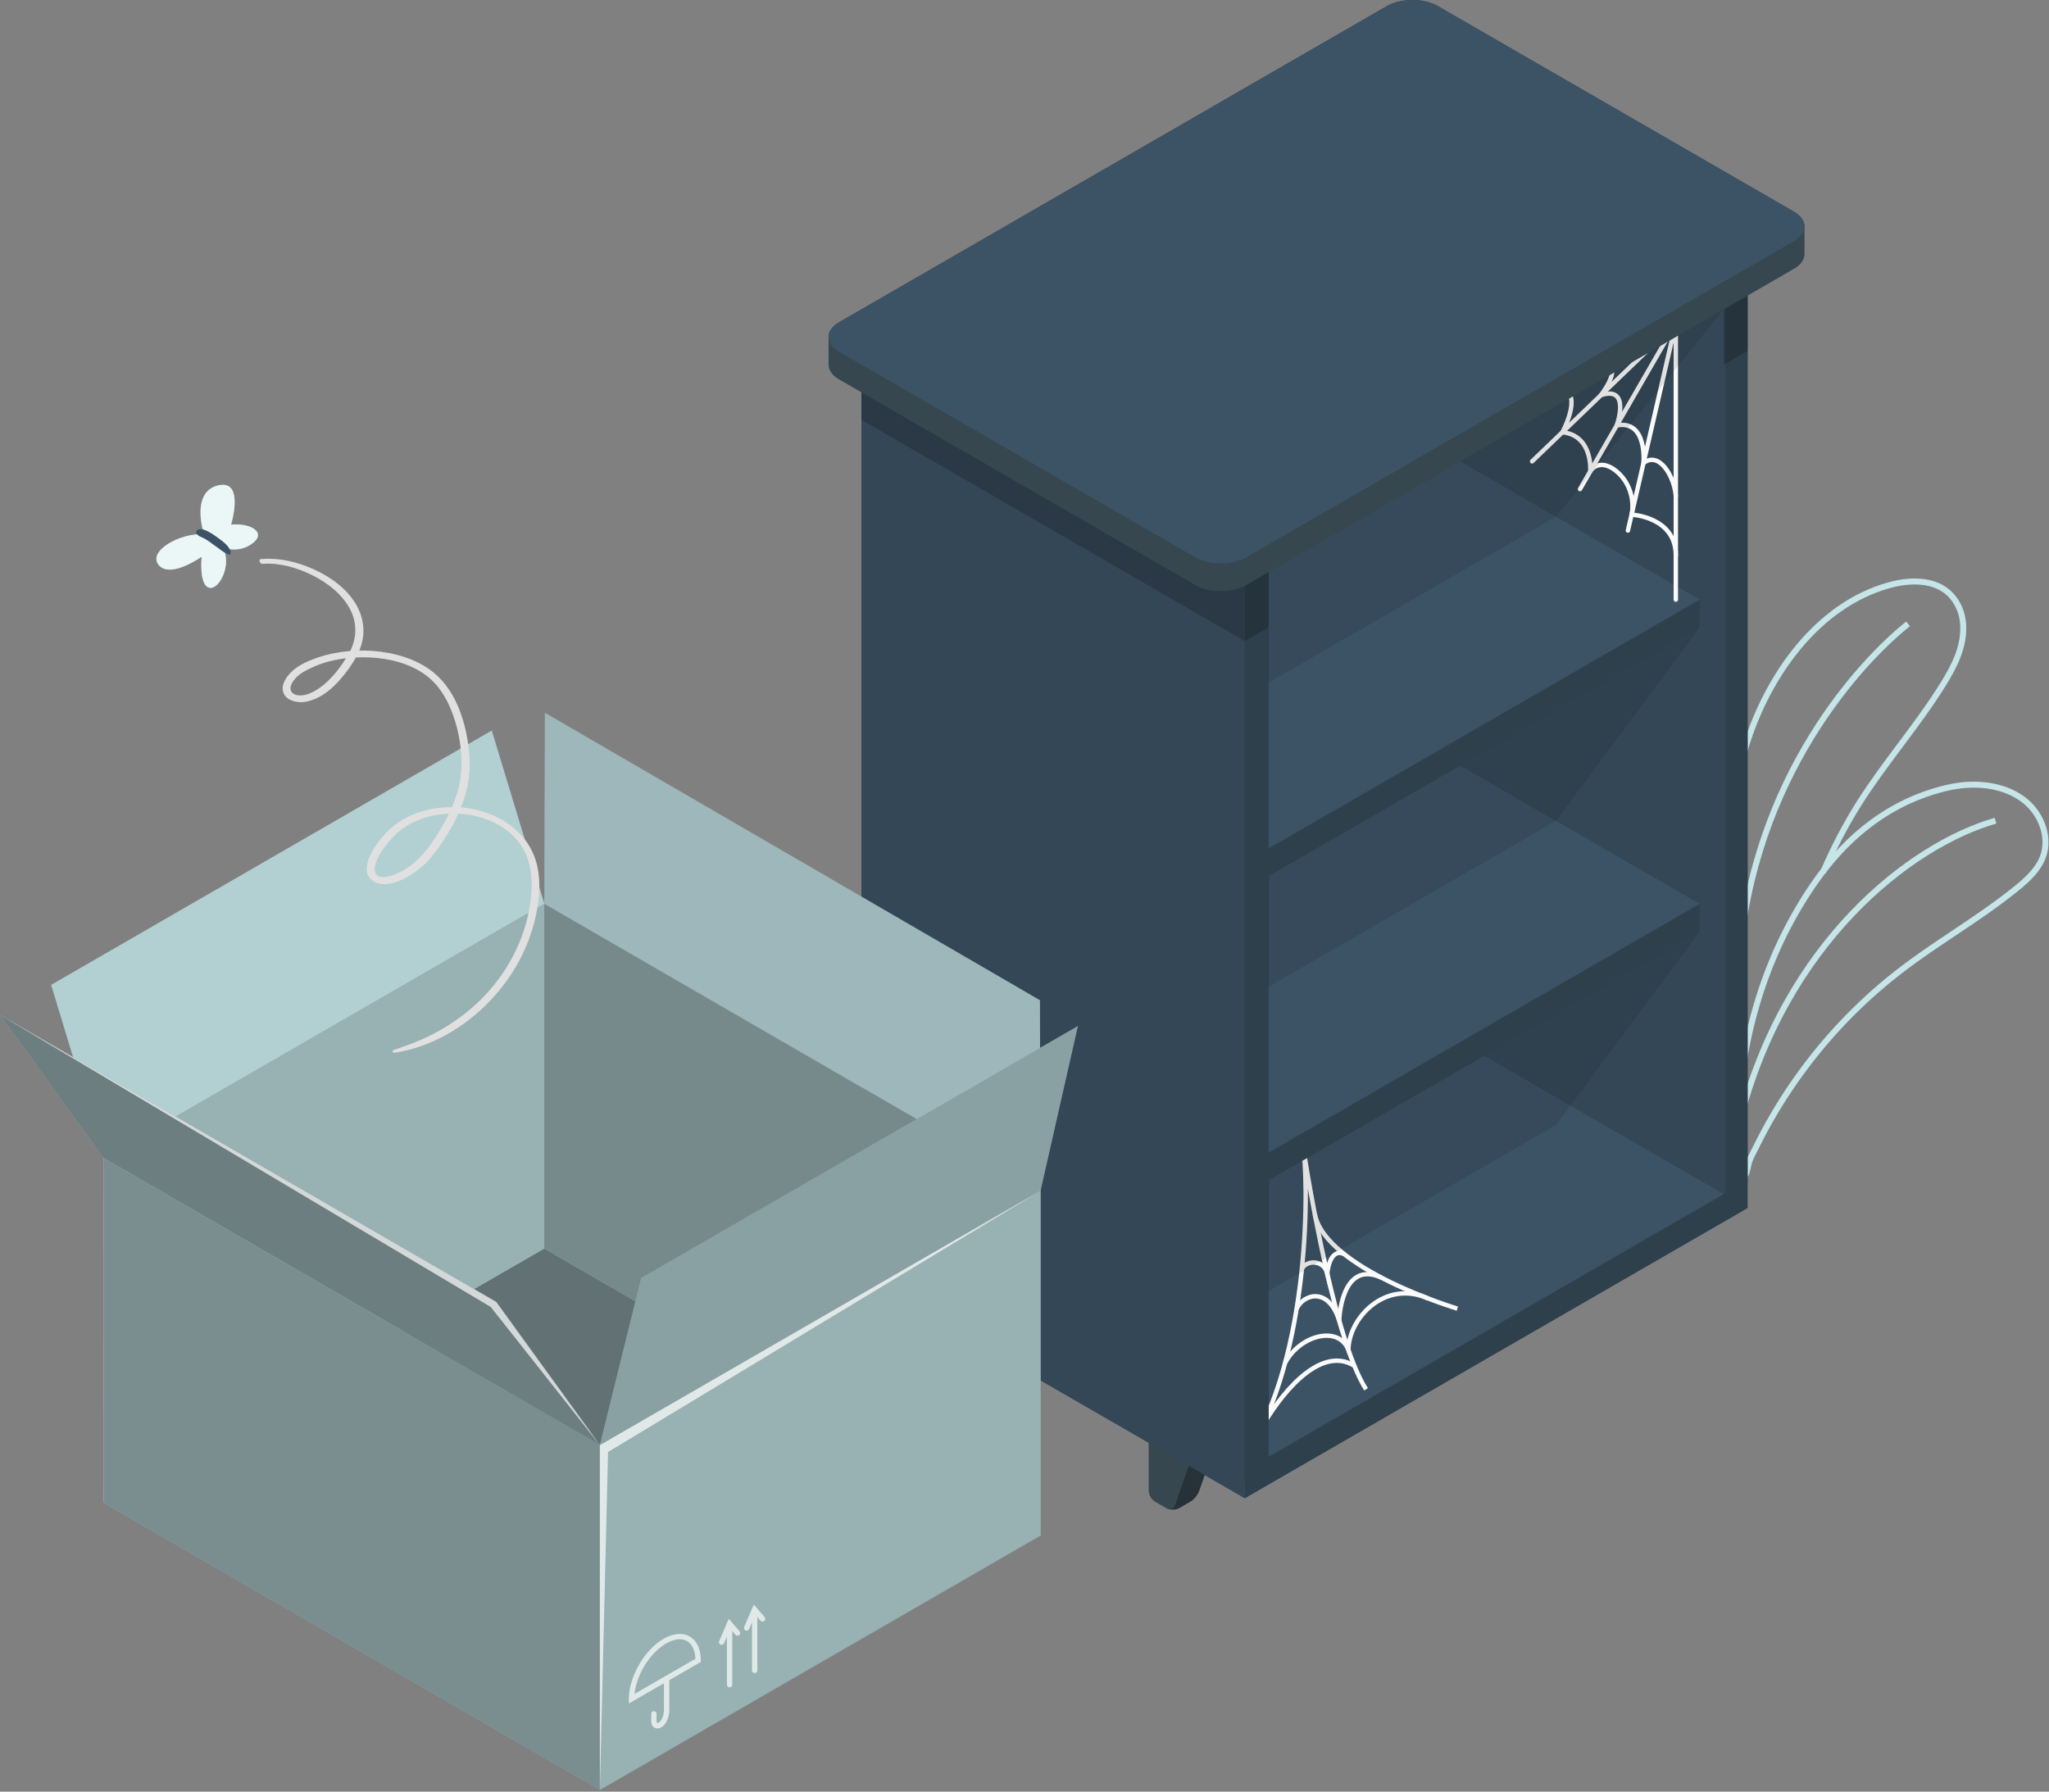 <svg width="343" height="300" fill="none" xmlns="http://www.w3.org/2000/svg"><rect width="100%" height="100%" fill="#808080" stroke="none"/><g clip-path="url(#a)"><path d="M291.4 182.62c-.68-11.98-5.99-35.98 1-58.11 3.55-11.25 11.72-23.17 23.87-26.53 4.3-1.19 9.62-1.03 11.73 3.87.36.82.55 1.71.62 2.61.26 3.72-1.43 7.02-3.31 10.06-4.31 6.96-9.77 13.13-14.14 20.06-2.31 3.67-4.29 7.52-6.01 11.49" stroke="#C5E5E8" stroke-miterlimit="10"/><path d="M291.12 190.46c0 1.44.38 3.24.06 4.61-.1.41-.18.86 0 1.25s.74.61 1.04.32c.22-.21.45-1.76.6-2.15.3-.84.76-1.65 1.16-2.45.8-1.62 1.64-3.21 2.54-4.77 1.85-3.22 3.92-6.32 6.18-9.27a83.834 83.834 0 0 1 15.47-15.51c6.3-4.84 13.28-8.77 19.44-13.78 1.82-1.48 3.63-3.15 4.41-5.35 1.16-3.3-.38-7.15-3.12-9.32s-6.43-2.86-9.91-2.6c-3.34.25-7.83 1.68-11.52 3.69-7.52 4.1-12.69 10.44-16.82 17.63-5.52 9.59-8.66 20.51-9.51 31.52v6.19l-.02-.01Z" stroke="#C5E5E8" stroke-miterlimit="10"/><path d="M334.04 137.42c-14.23 4.08-35.32 20.42-42.93 50.75M319.41 104.46c-7.68 6.11-26.03 25.48-28.34 56.79" stroke="#C5E5E8" stroke-miterlimit="10"/><path d="M288.29 37.76 232.69 5.7c-1.18-.68-2.25-.75-3.02-.3-.72.41-3.28 1.9-4 2.31-.78.44-1.26 1.4-1.26 2.77v152.16c0 2.73 1.91 6.04 4.28 7.4l55.6 32.06c1.18.68 2.25.75 3.02.3.72-.41 3.3-1.9 4.02-2.32.77-.45 1.24-1.4 1.24-2.76V45.16c0-2.73-1.91-6.04-4.27-7.4h-.01Z" fill="#2E404C"/><path d="m236.43 165.27-4.01 2.31v12.66c0 .68.48 1.51 1.07 1.85l1.87 1.08c.59.34 1.55.34 2.14 0l1.87-1.08c.59-.34 1.25-1.14 1.47-1.78l3.61-10.41-8.02-4.63Z" fill="#263238"/><path d="M232.42 180.24c0 .68.48 1.51 1.07 1.85l1.87 1.08c.59.34 1.25.1 1.47-.55l3.61-10.41-8.02-4.63v12.66Z" fill="#37474F"/><path d="m276.52 188.37-4.01 2.31v12.66c0 .68.48 1.51 1.07 1.85l1.87 1.08c.59.34 1.55.34 2.14 0l1.87-1.08c.59-.34 1.25-1.14 1.47-1.78l3.61-10.41-8.02-4.63Z" fill="#263238"/><path d="M272.51 203.34c0 .68.48 1.51 1.07 1.85l1.87 1.08c.59.34 1.25.1 1.47-.55l3.61-10.41-8.02-4.63v12.66Z" fill="#37474F"/><path d="m228.96 8.09 55.6 32.06c2.36 1.36 4.27 4.68 4.27 7.4v152.16c0 1.36-.48 2.32-1.25 2.77-.77.45-1.84.38-3.02-.3l-55.6-32.06c-2.36-1.36-4.27-4.68-4.27-7.4V10.56c0-1.37.48-2.33 1.26-2.77.77-.44 1.84-.37 3.01.31v-.01Z" fill="#344756"/><path d="m148.22 216.15 60.14 34.72 84.2-48.61-4.01-2.32-60.14-34.72-80.19 46.3v4.63Z" fill="#3C5265"/><path d="M208.36 250.87v-4.63l84.2-48.61v4.63l-84.2 48.61Z" fill="#2E404C"/><path d="M208.43 243.92c11.25-17.02 10.62-47.1 9.66-52.18 0 0 4.75 31.8 10.59 40.89" stroke="#FAFAFA" stroke-width=".74" stroke-miterlimit="10"/><path d="M220.09 203.3c1.93 9.27 23.87 15.82 23.87 15.82" stroke="#FAFAFA" stroke-width=".74" stroke-miterlimit="10"/><path d="M217.93 212.52c.62-1.51 3.67-1.71 4.25.73 0 0 .35-4.5 2.89-3.23M217.06 219.12c1.13-2.42 5.29-3.75 7.12 1.99 0 0 .28-10.27 7.07-7.18" stroke="#FAFAFA" stroke-width=".74" stroke-miterlimit="10"/><path d="M215.13 228.21c2.38-4.58 8.91-6.41 10.59-2.19.04-5.22 6.01-11.79 13.3-8.63M211.09 239.24c2.79-5.08 9.65-14.24 15.62-10.55" stroke="#FAFAFA" stroke-width=".74" stroke-miterlimit="10"/><path d="M284.54 151.33v4.63l-76.18 43.98-60.14-34.72v-4.63l76.18-43.98 60.14 34.72Z" fill="#2E404C"/><path d="m284.54 151.33-76.18 43.98-60.14-34.72 76.18-43.98 60.14 34.72Z" fill="#3C5265"/><path d="M284.54 100.4v4.63l-76.18 43.99-60.14-34.73v-4.63l76.18-43.98 60.14 34.72Z" fill="#2E404C"/><path d="m284.54 100.4-76.18 43.98-60.14-34.72 76.18-43.98 60.14 34.72Z" fill="#3C5265"/><path d="m208.1 84-55.6-32.06c-1.18-.68-2.25-.75-3.02-.3-.72.41-3.28 1.9-4 2.31-.78.44-1.26 1.4-1.26 2.77v152.16c0 2.73 1.91 6.04 4.28 7.4l55.6 32.06c1.18.68 2.25.75 3.02.3.72-.41 3.3-1.9 4.02-2.32.77-.45 1.24-1.4 1.24-2.76V91.4c0-2.73-1.91-6.04-4.27-7.4h-.01Z" fill="#2E404C"/><path opacity=".2" d="m208.36 107.35 4.01-2.31v-13.9l-4.02 2.32.01 13.89ZM288.56 61.06l4.02-2.32V44.85l-4.03 2.32.01 13.89Z" fill="#000"/><path d="m156.24 211.52-4.01 2.31v12.66c0 .68.48 1.51 1.07 1.85l1.87 1.08c.59.34 1.55.34 2.14 0l1.87-1.08c.59-.34 1.25-1.14 1.47-1.78l3.61-10.41-8.02-4.63Z" fill="#263238"/><path d="M152.23 226.49c0 .68.48 1.51 1.07 1.85l1.87 1.08c.59.34 1.25.1 1.47-.55l3.61-10.41-8.02-4.63v12.66Z" fill="#37474F"/><path d="m196.33 234.62-4.01 2.31v12.66c0 .68.48 1.51 1.07 1.85l1.87 1.08c.59.34 1.55.34 2.14 0l1.87-1.08c.59-.34 1.25-1.14 1.47-1.78l3.61-10.41-8.02-4.63Z" fill="#263238"/><path d="M192.32 249.59c0 .68.48 1.51 1.07 1.85l1.87 1.08c.59.34 1.25.1 1.47-.55l3.61-10.41-8.02-4.63v12.66Z" fill="#37474F"/><path d="m148.48 54.26 55.6 32.06c2.36 1.36 4.27 4.68 4.27 7.4v157.14s-3.09-1.83-4.28-2.51l-55.6-32.06c-2.36-1.36-4.27-4.68-4.27-7.4V56.73c0-1.37.48-2.33 1.26-2.77.77-.44 1.84-.37 3.01.31l.01-.01Z" fill="#344756"/><path opacity=".2" d="m204.08 86.32-55.6-32.06c-1.17-.68-2.24-.75-3.01-.31-.78.44-1.26 1.4-1.26 2.77V70.3l64.15 37.04V93.71c0-2.73-1.91-6.04-4.27-7.4l-.01.01Z" fill="#000"/><path d="m236.42 79.57 44.11-25.46v46.29" stroke="#FAFAFA" stroke-width=".74" stroke-linecap="round" stroke-linejoin="round"/><path d="m272.51 88.83 8.02-34.72-16.04 27.78M280.53 54.11l-24.06 23.14" stroke="#FAFAFA" stroke-width=".74" stroke-linecap="round" stroke-linejoin="round"/><path d="M280.53 93.02c.01-6.49-7.4-6.85-7.4-6.85.45-1.97-.04-5.12-2.43-7.17-2.39-2.04-4.01-.92-4.49-.09 0 0 .5-5.97-4.66-6.54 0 0 3.42-6.31 0-7.31M280.53 83.04c-.26-3.32-2.8-7.55-5.41-5.51 0 0 .69-7.25-4.48-6.3 0 0 2.42-6.72-2.66-5.06 0 0 3.66-4.63.82-5.3" stroke="#FAFAFA" stroke-width=".74" stroke-linecap="round" stroke-linejoin="round"/><path d="M302.07 37.91c0-.89-.58-1.79-1.76-2.47L240.7 1.02c-2.36-1.36-6.19-1.36-8.55 0l-91.69 52.94c-1.18.68-1.77 1.58-1.76 2.47v4.63c0 .89.58 1.79 1.76 2.47l59.61 34.42c2.36 1.36 6.19 1.36 8.55 0l91.69-52.94c1.18-.68 1.77-1.58 1.76-2.47v-4.63Z" fill="#37474F"/><path d="m200.07 93.31-59.61-34.42c-2.36-1.36-2.36-3.57 0-4.94l91.69-52.93c2.36-1.36 6.19-1.36 8.55 0l59.61 34.42c2.36 1.36 2.36 3.57 0 4.94l-91.69 52.94c-2.36 1.36-6.19 1.36-8.55 0v-.01Z" fill="#3C5265"/><path opacity=".1" d="m288.55 51.79-28.07 34.72-48.11 27.79V95.77l76.18-43.98ZM284.54 105.03l-24.06 32.41-48.11 27.78V146.7l72.17-41.67ZM284.54 155.96l-24.06 32.41-48.11 27.78v-18.53l72.17-41.66Z" fill="#000"/><path d="m174.18 257.11-73.76 42.59-83.07-48.07 73.77-42.58 83.06 48.06Z" fill="#C5E5E8"/><path opacity=".5" d="m174.18 257.11-73.76 42.59-83.07-48.07 73.77-42.58 83.06 48.06Z" fill="#000"/><path d="M91.12 151.32v57.73l-73.77 42.58.01-57.72 73.76-42.59Z" fill="#C5E5E8"/><path opacity=".23" d="M91.12 151.32v57.73l-73.77 42.58.01-57.72 73.76-42.59Z" fill="#000"/><path d="M100.42 241.97v57.73l-83.07-48.07.01-57.72 83.06 48.06Z" fill="#C5E5E8"/><path opacity=".38" d="M100.42 241.97v57.73l-83.07-48.07.01-57.72 83.06 48.06Z" fill="#000"/><path d="M174.18 199.38v57.73l-83.06-48.06v-57.73l83.06 48.06Z" fill="#C5E5E8"/><path opacity=".4" d="M174.18 199.38v57.73l-83.06-48.06v-57.73l83.06 48.06Z" fill="#000"/><path d="M174.18 257.11v-57.73l-73.76 42.59v57.73l73.76-42.59Z" fill="#C5E5E8"/><path opacity=".23" d="M174.18 257.11v-57.73l-73.76 42.59v57.73l73.76-42.59Z" fill="#000"/><path d="m91.12 151.32.1-31.96 82.86 48.12.1 31.9-83.06-48.06Z" fill="#C5E5E8"/><path opacity=".2" d="m91.12 151.32.1-31.96 82.86 48.12.1 31.9-83.06-48.06Z" fill="#000"/><path d="m100.42 241.97 6.91-27.96 73.1-42.2-6.25 27.57-73.76 42.59Z" fill="#C5E5E8"/><path opacity=".3" d="m100.42 241.97 6.91-27.96 73.1-42.2-6.25 27.57-73.76 42.59Z" fill="#000"/><path d="m17.36 193.91-8.8-29 73.76-42.59 8.8 29-73.76 42.59Z" fill="#C5E5E8"/><path opacity=".1" d="m17.36 193.91-8.8-29 73.76-42.59 8.8 29-73.76 42.59Z" fill="#000"/><path d="M17.36 193.91 0 169.94 83.07 218l17.35 23.97-83.06-48.06Z" fill="#C5E5E8"/><path opacity=".45" d="M17.36 193.91 0 169.94 83.07 218l17.35 23.97-83.06-48.06Z" fill="#000"/><g opacity=".7" fill="#fff"><path d="M122.13 282.53c-.25 0-.45-.2-.45-.45v-10.16c0-.25.2-.45.45-.45s.45.2.45.45v10.16c0 .25-.2.45-.45.45Z"/><path d="M120.81 275.43c-.06 0-.12-.01-.18-.04a.459.459 0 0 1-.24-.6l1.61-3.73 1.8 2.08c.16.19.14.48-.05.64-.19.16-.48.14-.64-.05l-.86-.99-1.04 2.4c-.07.17-.24.27-.42.27l.02.02ZM126.33 280.14c-.25 0-.45-.2-.45-.45v-10.16c0-.25.2-.45.45-.45s.45.2.45.45v10.16c0 .25-.2.45-.45.45Z"/><path d="M125 273.04c-.06 0-.12-.01-.18-.04a.459.459 0 0 1-.24-.6l1.61-3.72 1.8 2.08c.16.19.14.48-.05.64-.19.16-.47.14-.64-.04l-.86-.99-1.04 2.4c-.07.17-.24.27-.42.27h.02Z"/></g><g opacity=".7" fill="#fff"><path d="M110.05 289.42c-.18 0-.35-.04-.5-.13-.35-.2-.54-.59-.54-1.09v-1.24c0-.25.2-.45.45-.45s.45.2.45.45v1.24c0 .19.05.28.09.3.03.02.14.01.3-.08.4-.23.84-1.13.84-2.05v-5.2c0-.25.2-.45.45-.45s.45.2.45.45v5.2c0 1.18-.55 2.4-1.29 2.83-.24.14-.48.21-.71.21l.01.01Z"/><path d="M105.27 285.23v-.78c0-3.69 2.6-8.2 5.8-10.04 1.64-.94 3.2-1.08 4.39-.39 1.2.69 1.86 2.11 1.86 4v.26l-12.05 6.96v-.01Zm8.51-10.75c-.68 0-1.45.24-2.26.7-2.72 1.57-4.97 5.22-5.3 8.45l10.19-5.88c-.05-1.42-.55-2.46-1.4-2.96-.36-.21-.77-.31-1.23-.31Z"/></g><path opacity=".7" d="M0 169.94 83.07 218l17.35 23.97-18.27-23.13L0 169.94ZM174.18 199.38l-73.76 42.59v57.73l1.37-56.57 72.39-43.75Z" fill="#fff"/><path d="M65.93 176.29c7.61-1.1 14.56-5.98 18.97-12.17 2.05-2.88 3.61-6.11 4.5-9.54.81-3.15 1.27-6.68.46-9.88-1.38-5.48-6.46-8.73-11.83-9.42-2.71-.35-5.51-.09-8.1.8-2.75.95-5 2.68-6.7 5.05-.88 1.23-1.8 2.75-1.85 4.31-.04 1.36.94 2.33 2.24 2.55 1.57.27 3.23-.4 4.58-1.16 1.66-.93 3.08-2.15 4.27-3.64 2.42-3.04 4.49-6.75 5.54-10.5.91-3.25.71-6.79.02-10.06-.71-3.34-2.09-6.75-4.54-9.2-2.56-2.57-6.21-3.84-9.73-4.3-3.57-.47-7.33-.15-10.75 1.03-1.47.51-2.99 1.19-4.13 2.25-.86.8-1.84 2.13-1.49 3.42.39 1.44 2.25 1.88 3.54 1.71 1.88-.24 3.68-1.41 5.01-2.71 1.47-1.43 2.79-3.18 3.77-4.99.72-1.33 1.16-2.81 1.13-4.34-.13-6.35-7.13-10.45-12.63-11.6-1.49-.31-2.99-.41-4.51-.3-.51.04-.2.84.21.81 2.88-.22 5.86.65 8.41 1.93 2.48 1.24 4.85 3.07 6.21 5.53 1.37 2.48 1.22 5.33-.23 7.74-.99 1.65-2.19 3.32-3.62 4.62-1.19 1.08-2.98 2.33-4.68 2.21-.5-.04-1.13-.27-1.32-.83-.22-.65.27-1.42.6-1.82.81-1.01 2.05-1.61 3.23-2.14 2.93-1.3 6.31-1.72 9.49-1.56 3.27.17 6.68 1.01 9.34 3.01 2.5 1.87 3.97 4.78 4.86 7.71.92 3.03 1.3 6.35.88 9.5-.44 3.21-1.97 6.28-3.63 9.02-1.85 3.05-4.17 5.97-7.65 7.2-.86.3-2.66.76-3-.5-.34-1.23.64-2.78 1.28-3.75 1.44-2.2 3.38-3.91 5.82-4.91 2.29-.94 4.83-1.29 7.29-1.1 4.71.36 9.49 2.82 11.13 7.5.96 2.74.77 5.79.25 8.6-.57 3.11-1.72 6.11-3.31 8.84-3.4 5.86-8.71 10.26-14.89 12.94-1.48.64-3.02 1.18-4.55 1.69-.16.05-.09.45.09.43l.02.02Z" fill="#E0E0E0"/><path d="M34.14 89.47c-4.05-.28-9.51 2.86-7.55 5.16 1.96 2.3 7.17-1.42 7.17-1.42s-.49 4.65 1.21 5.18c1.7.53 3.95-3.9 2.3-6.74 0 0 2.56 1.13 4.97-.65 2.41-1.78-.15-3.45-3.56-3.16 0 0 2.44-7.98-2.49-6.47-2.44.74-3.31 3.64-2.05 8.1Z" fill="#C5E5E8"/><path opacity=".65" d="M34.14 89.47c-4.05-.28-9.51 2.86-7.55 5.16 1.96 2.3 7.17-1.42 7.17-1.42s-.49 4.65 1.21 5.18c1.7.53 3.95-3.9 2.3-6.74 0 0 2.56 1.13 4.97-.65 2.41-1.78-.15-3.45-3.56-3.16 0 0 2.44-7.98-2.49-6.47-2.44.74-3.31 3.64-2.05 8.1Z" fill="#fff"/><path d="M37.86 91.17c-.22-.22-.46-.42-.7-.61-.35-.27-.72-.53-1.07-.79-.34-.25-.7-.47-1.07-.67-.21-.12-.43-.23-.66-.32-.35-.15-.65-.21-1.02-.16-.35.04-.67.45-.4.78.31.4.7.48 1.05.66.18.09.36.19.54.3.37.22.7.47 1.04.72.34.25.69.49 1.03.74.53.41 1.07.81 1.71 1.04.06.02.13 0 .18-.03.42-.41-.32-1.35-.62-1.65l-.01-.01Z" fill="#3C5265"/></g><defs><clipPath id="a"><path fill="#fff" d="M0 0h342.9v299.7H0z"/></clipPath></defs></svg>